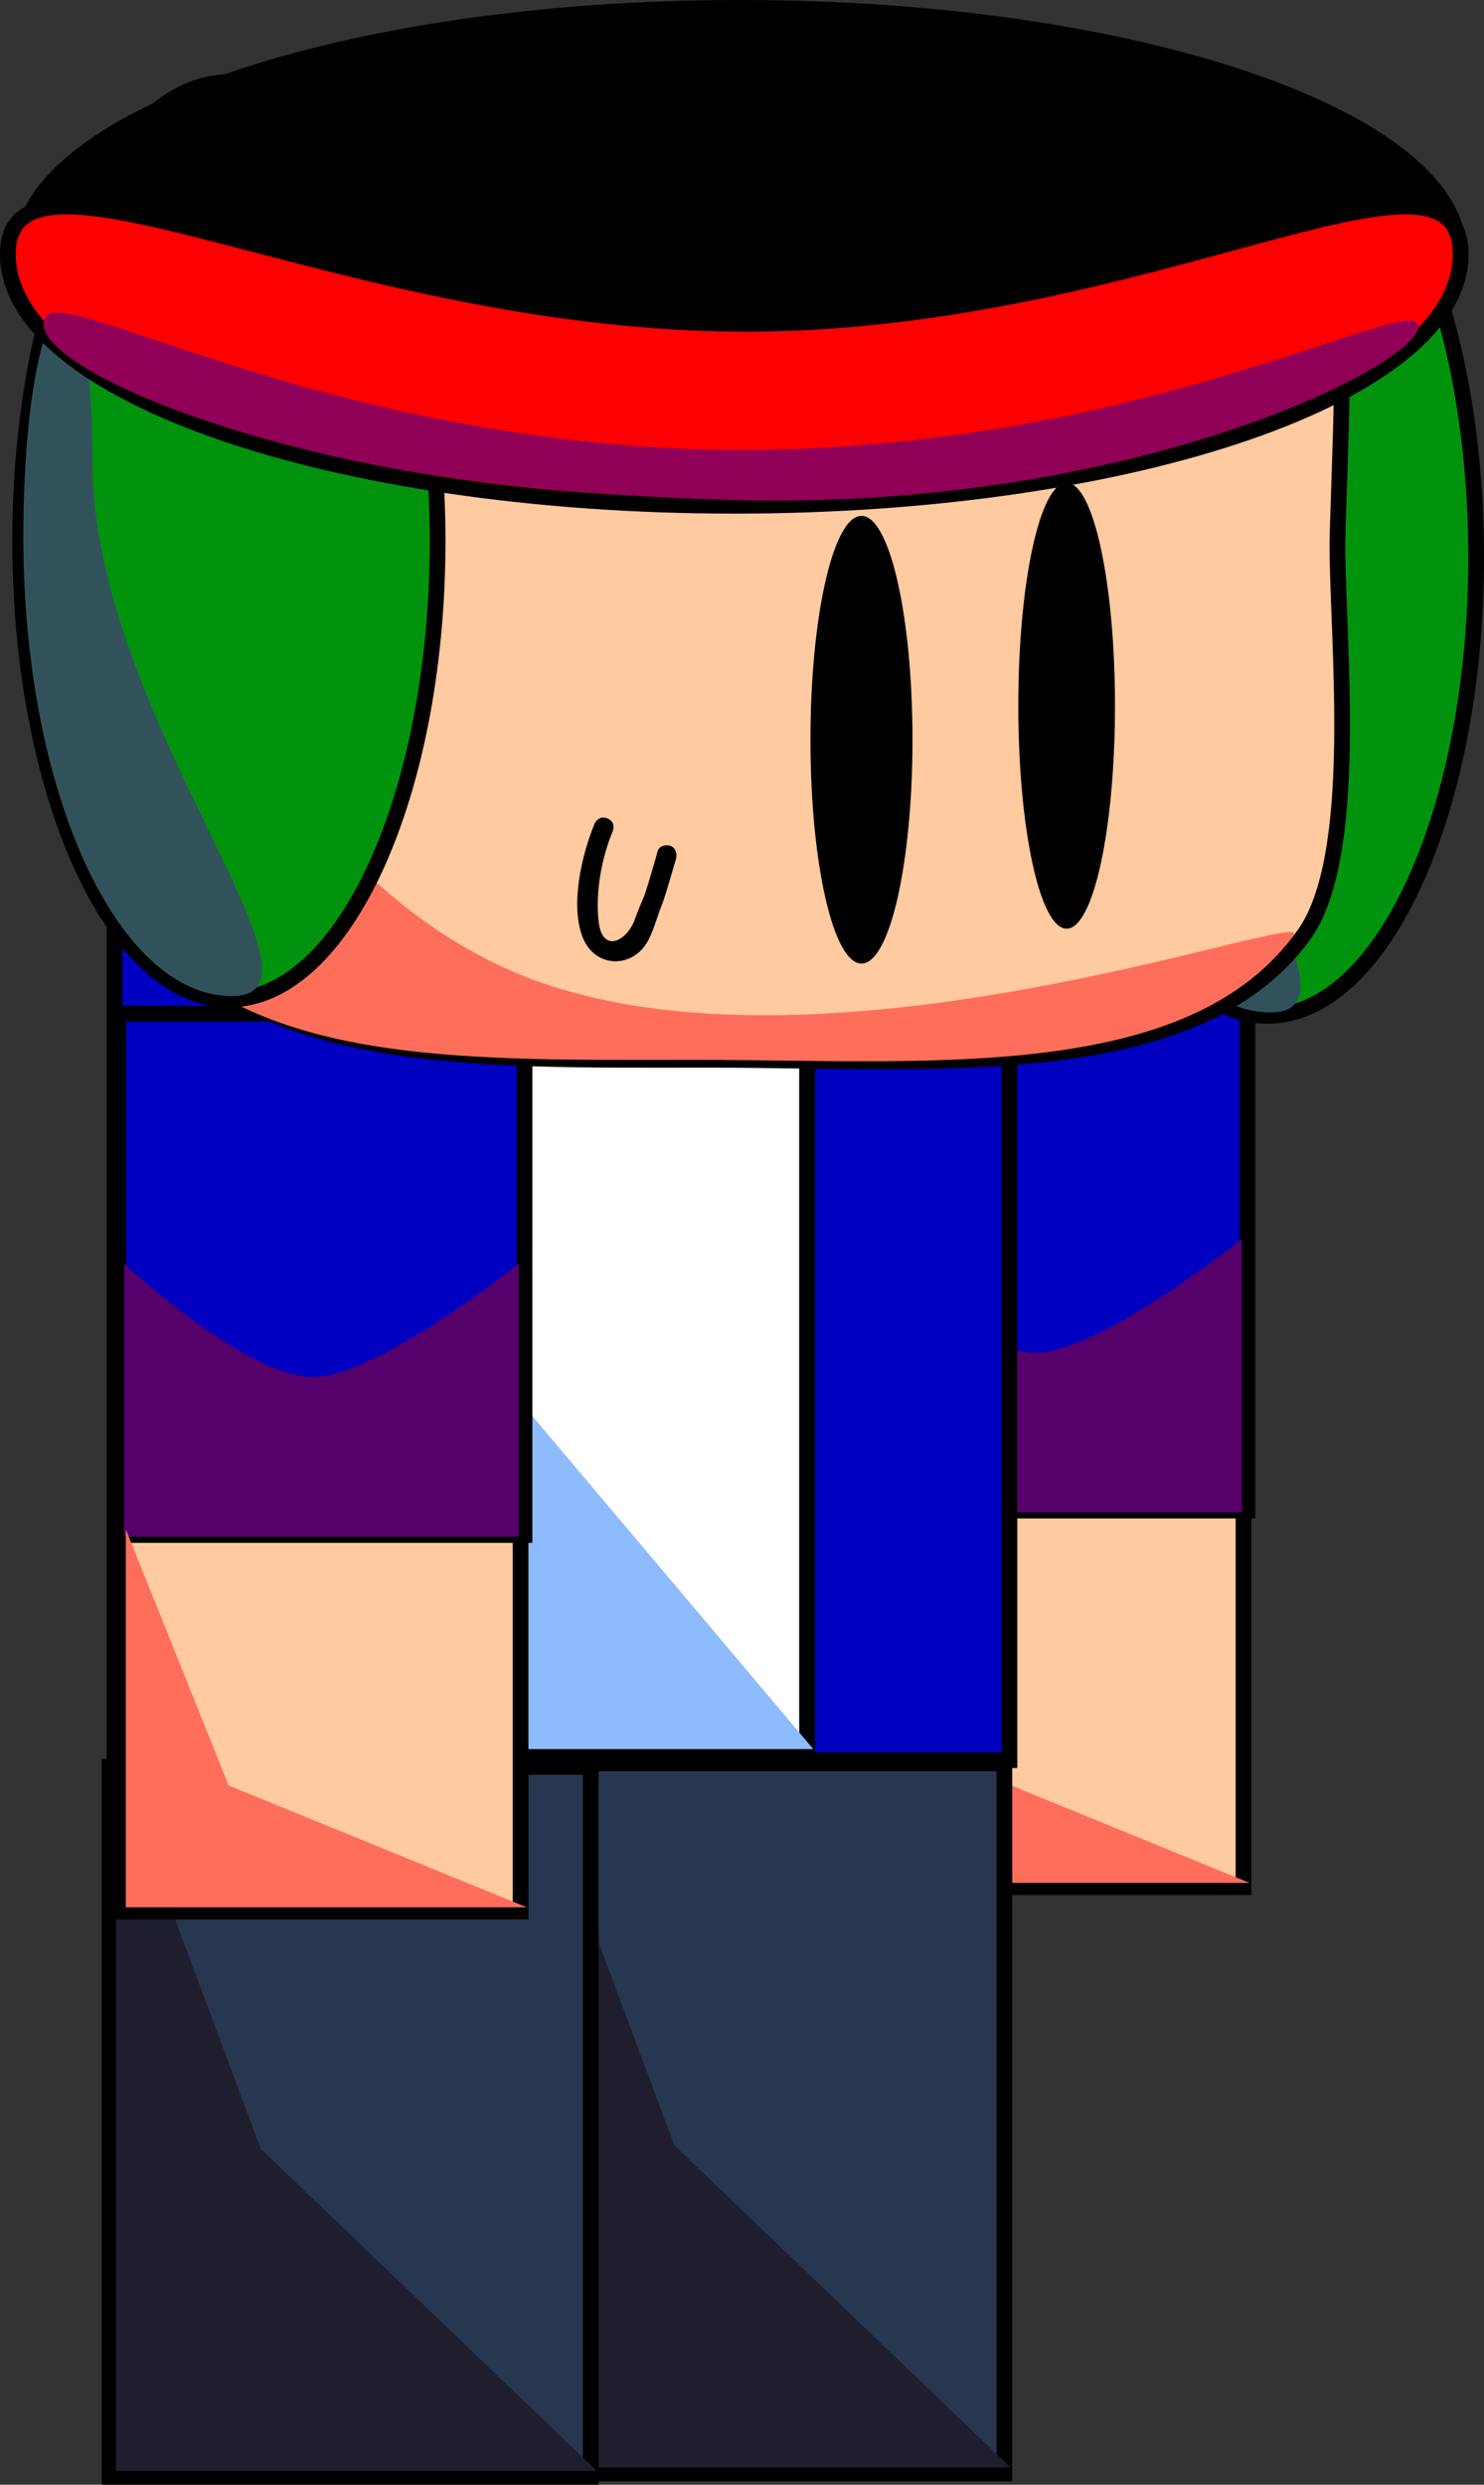 <svg version="1.1" xmlns="http://www.w3.org/2000/svg" xmlns:xlink="http://www.w3.org/1999/xlink" width="188.73" height="315.906" viewBox="0,0,188.73,315.906"><rect x="0" y="0" width="188.73" height="315.906" fill="#333333" stroke="none"/><g transform="translate(-249.891,-29.674)"><g data-paper-data="{&quot;isPaintingLayer&quot;:true}" fill-rule="nonzero" stroke-linecap="butt" stroke-linejoin="miter" stroke-miterlimit="10" stroke-dasharray="" stroke-dashoffset="0" style="mix-blend-mode: normal"><g data-paper-data="{&quot;index&quot;:null}" stroke="#000000"><path d="M357.037,269.606v-48.06h50.997v48.06z" fill="#ffcaa0" stroke-width="2"/><g><path d="M356.87,221.725v-66.27h51.662v66.27z" fill="#0000c0" stroke-width="2"/><path d="M357.614,221.938v-34.71c0,0 15.454,14.418 24.03,14.418c8.132,0 26.166,-14.418 26.166,-14.418v34.71c0,0 -16.51,0 -24.831,0c-8.41,0 -25.365,0 -25.365,0z" fill="#56006b" stroke-width="0"/></g><path d="M357.828,269.061v-48.06l13.083,32.574l37.914,15.486z" fill="#ff6e5b" stroke-width="0"/></g><g data-paper-data="{&quot;index&quot;:null}" stroke="#000000"><path d="M316.445,344.136v-90.271h61.179v90.271z" fill="#273750" stroke-width="2"/><path d="M317.233,343.379v-90.271l18.427,49.316l42.752,40.955z" fill="#1f1e2e" stroke-width="0"/></g><path d="M264.461,253.453v-113.801h113.801v113.801z" data-paper-data="{&quot;index&quot;:null}" fill="#0000c0" stroke="#000000" stroke-width="2"/><g data-paper-data="{&quot;index&quot;:null}" stroke="#000000"><path d="M263.839,344.58v-90.271h61.179v90.271z" fill="#273750" stroke-width="2"/><path d="M264.627,343.823v-90.271l18.427,49.316l42.752,40.955z" fill="#1f1e2e" stroke-width="0"/></g><g data-paper-data="{&quot;index&quot;:null}" stroke="#000000"><path d="M291.354,252.984v-111.683h61.179v111.683z" fill="#ffffff" stroke-width="2"/><path d="M292.141,252.048v-111.683l18.427,61.013l42.752,50.67z" fill="#8ebbfc" stroke-width="0"/></g><g data-paper-data="{&quot;index&quot;:null}" stroke="#000000"><path d="M265.1,272.705v-48.06h50.997v48.06z" fill="#ffcaa0" stroke-width="2"/><g><path d="M264.933,224.825v-66.27h51.662v66.27z" fill="#0000c0" stroke-width="2"/><path d="M265.677,225.037v-34.71c0,0 15.454,14.418 24.03,14.418c8.132,0 26.166,-14.418 26.166,-14.418v34.71c0,0 -16.51,0 -24.831,0c-8.41,0 -25.365,0 -25.365,0z" fill="#56006b" stroke-width="0"/></g><path d="M265.891,272.161v-48.06l13.083,32.574l37.914,15.486z" fill="#ff6e5b" stroke-width="0"/></g><g><g data-paper-data="{&quot;index&quot;:null}" stroke="#000000"><path d="M437.621,100.511c0,32.205 -11.884,58.313 -26.544,58.313c-14.66,0 -26.544,-26.108 -26.544,-58.313c0,-32.205 11.884,-58.313 26.544,-58.313c14.66,0 26.544,26.108 26.544,58.313z" fill="#01930e" stroke-width="2"/><path d="M393.713,90.462c0,32.205 32.425,67.927 17.766,67.927c-14.66,0 -26.544,-26.108 -26.544,-58.313c0,-32.205 8.778,-41.82 8.778,-9.614z" fill="#31525b" stroke-width="0"/></g><g data-paper-data="{&quot;index&quot;:null}" stroke="#000000"><path d="M260.192,98.941c0,-1.376 0.887,-27.38 0.989,-28.735c2.581,-34.249 36.46,-36.735 78.905,-36.735c39.87,0 74.31,4.542 80.313,35.833c0.64,3.339 -0.419,26.152 -0.419,29.638c0,12.461 2.99,39.85 -4.385,49.765c-14.024,18.856 -46.591,15.706 -75.509,15.706c-30.575,0 -59.088,0.981 -72.518,-19.693c-5.951,-9.161 -7.375,-34.675 -7.375,-45.778z" fill="#ffcaa0" stroke-width="2"/><path d="M258.359,98.951c0,-1.376 0.887,-27.38 0.989,-28.735c1.467,-19.459 6.864,60.556 54.65,82.481c37.449,17.182 103.381,-8.076 100.416,-4.09c-14.024,18.856 -47.244,15.815 -76.162,15.815c-30.575,0 -59.088,0.981 -72.518,-19.693c-5.951,-9.161 -7.375,-34.675 -7.375,-45.778z" fill="#ff6e5b" stroke-width="0"/></g><g data-paper-data="{&quot;index&quot;:null}" stroke="#000000"><path d="M305.545,98.437c0,32.205 -11.884,58.313 -26.544,58.313c-14.66,0 -26.544,-26.108 -26.544,-58.313c0,-32.205 11.884,-58.313 26.544,-58.313c14.66,0 26.544,26.108 26.544,58.313z" fill="#01930e" stroke-width="2"/><path d="M261.637,88.388c0,32.205 32.425,67.927 17.766,67.927c-14.66,0 -26.544,-26.108 -26.544,-58.313c0,-32.205 8.778,-41.82 8.778,-9.614z" fill="#31525b" stroke-width="0"/></g><g data-paper-data="{&quot;index&quot;:null}"><path d="M436.383,61.652c0,17.661 -41.36,31.978 -92.381,31.978c-51.021,0 -92.381,-14.317 -92.381,-31.978c0,-17.661 41.36,-31.978 92.381,-31.978c51.021,0 92.381,14.317 92.381,31.978z" fill="#000000" stroke="none" stroke-width="NaN"/><path d="M435.653,61.996c0,17.661 -41.36,31.978 -92.381,31.978c-51.021,0 -92.381,-14.317 -92.381,-31.978c0,-17.661 42.793,8.849 93.813,8.849c51.021,0 90.948,-26.51 90.948,-8.849z" fill="#ff0000" stroke="#000000" stroke-width="2"/><path d="M430.267,71.193c0,4.86 -36.346,23.483 -87.367,22.051c-17.854,-0.501 -34.697,-2.133 -48.429,-5.087c-25.495,-5.484 -41.147,-14.066 -38.819,-18.156c2.404,-4.224 37.66,16.878 88.681,16.878c51.021,0 85.934,-20.546 85.934,-15.686z" fill="#900056" stroke="#000000" stroke-width="0"/></g><path d="M365.94,123.72c0,15.718 -2.905,28.459 -6.489,28.459c-3.584,0 -6.489,-12.742 -6.489,-28.459c0,-15.718 2.905,-28.459 6.489,-28.459c3.584,0 6.489,12.742 6.489,28.459z" data-paper-data="{&quot;index&quot;:null}" fill="#000000" stroke="none" stroke-width="0"/><path d="M391.69,119.399c0,15.655 -2.752,28.345 -6.147,28.345c-3.395,0 -6.147,-12.691 -6.147,-28.345c0,-15.655 2.752,-28.345 6.147,-28.345c3.395,0 6.147,12.691 6.147,28.345z" data-paper-data="{&quot;index&quot;:null}" fill="#000000" stroke="none" stroke-width="0"/><path d="M333.423,138.315c0.022,-0.264 0.176,-1.18 1.246,-1.18c1.25,0 1.25,1.25 1.25,1.25l-0.053,0.484c-0.547,1.823 -1.051,3.655 -1.653,5.459c-0.635,1.525 -1.073,3.271 -1.799,4.74c-1.881,3.803 -6.849,3.791 -8.421,-0.228c-1.617,-4.132 -0.105,-10.53 1.515,-14.44c0,0 0.481,-1.154 1.635,-0.673c1.154,0.481 0.673,1.635 0.673,1.635c-1.427,3.402 -2.217,7.782 -1.792,11.49c0.471,4.11 3.621,2.456 4.591,-0.256c0.426,-1.19 0.776,-1.991 1.257,-3.144c0.565,-1.698 1.039,-3.422 1.551,-5.137z" data-paper-data="{&quot;index&quot;:null}" fill="#000000" stroke="none" stroke-width="0.5"/></g></g></g></svg>